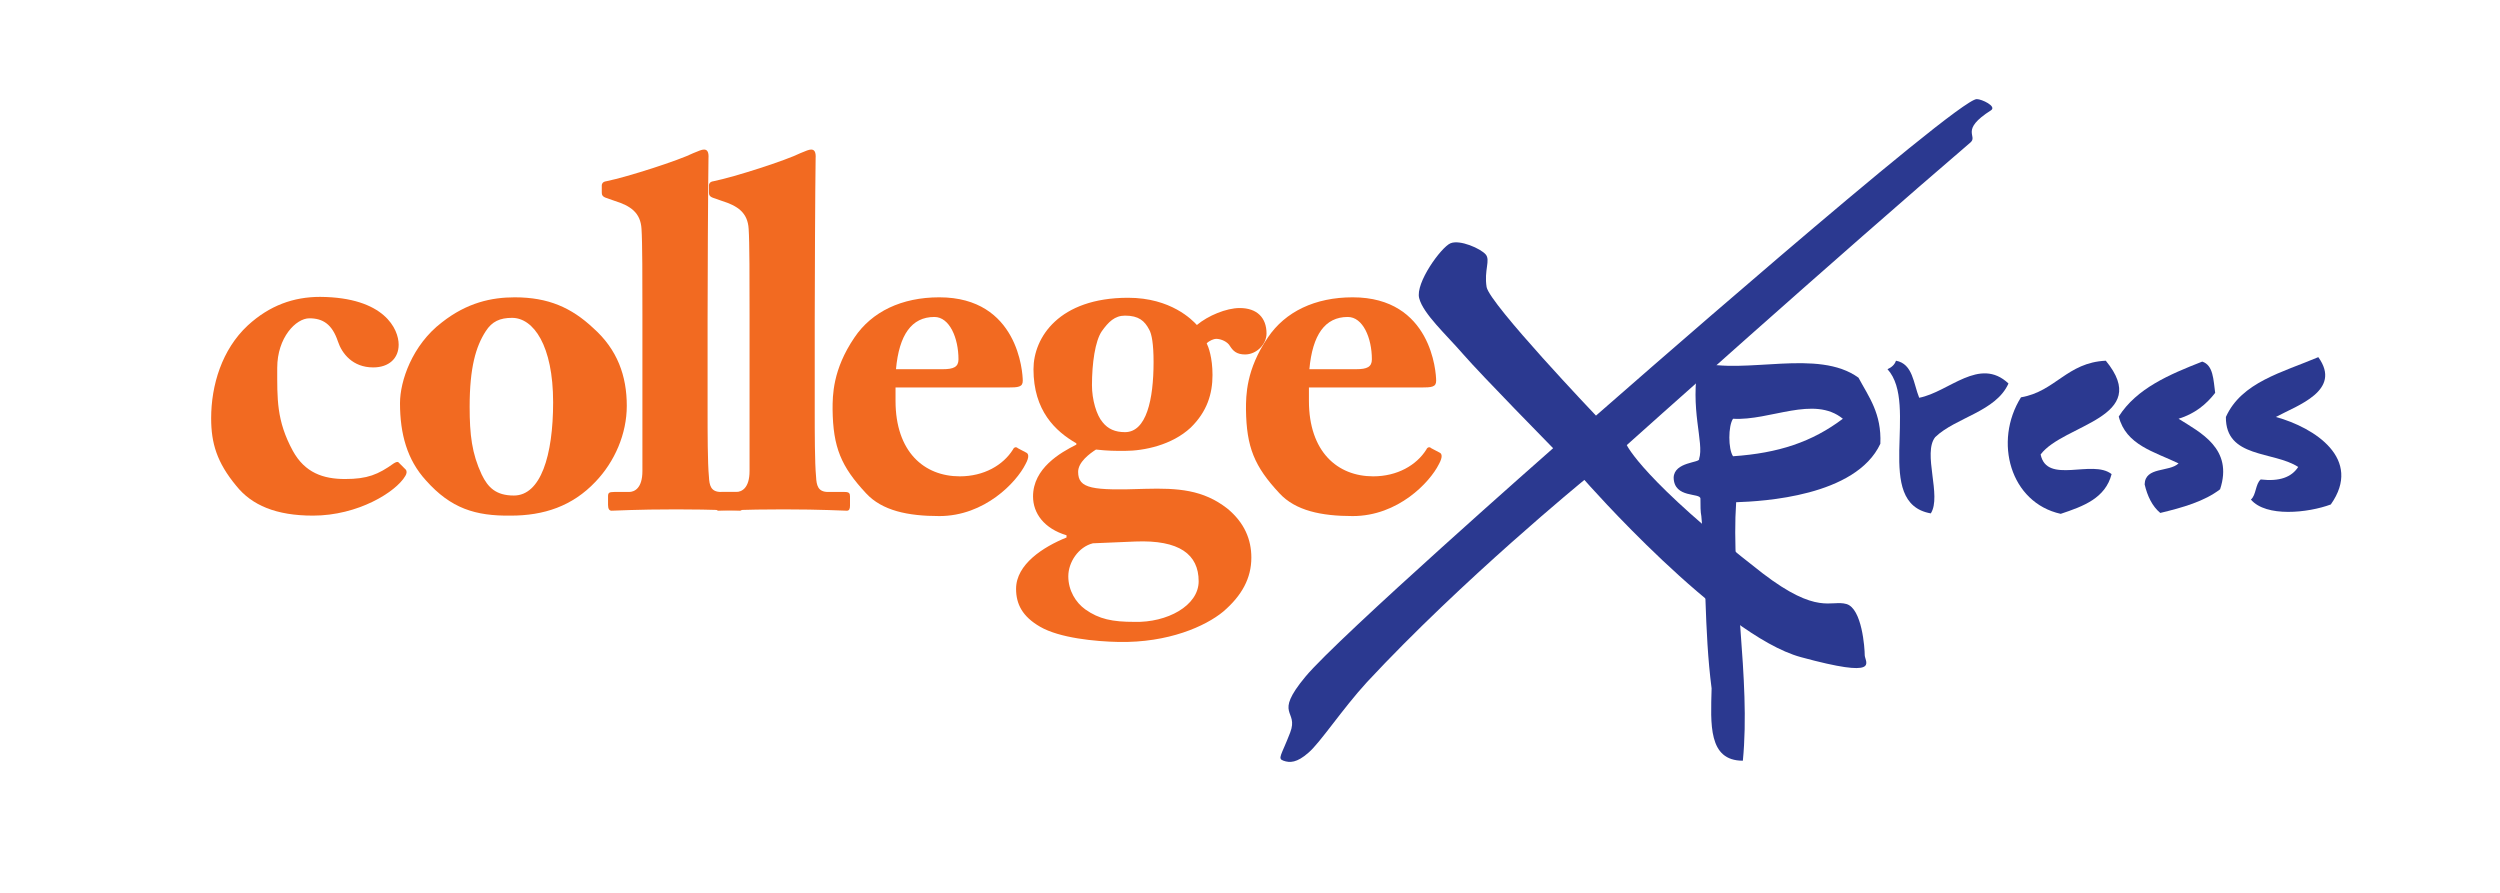 <?xml version="1.0" encoding="utf-8"?>
<!-- Generator: Adobe Illustrator 22.1.0, SVG Export Plug-In . SVG Version: 6.00 Build 0)  -->
<svg version="1.1" id="Layer_1" xmlns="http://www.w3.org/2000/svg" xmlns:xlink="http://www.w3.org/1999/xlink" x="0px" y="0px"
	 viewBox="0 0 560 200" style="enable-background:new 0 0 560 200;" xml:space="preserve">
<style type="text/css">
	.st0{fill:#F26A21;}
	.st1{fill:#2B3990;}
</style>
<g>
	<g>
		<path class="st0" d="M89.3,77.2c0,3.1-2.2,5.1-5.7,5.1c-4.6,0-7-3.1-7.9-5.8c-1.3-3.9-3.4-5.2-6.4-5.2s-7.2,4.3-7.2,11.1
			c0,6.9-0.2,11.8,3.5,18.6c2.7,4.9,6.8,6.3,11.7,6.3c5,0,7.4-1,10.9-3.5c0.5-0.3,0.9-0.5,1.2-0.1l1.5,1.5c0.3,0.4,0.2,0.9-0.1,1.4
			c-2.1,3.6-10.6,8.9-20.7,8.9c-8.2,0-13.7-2.3-17.2-6.7c-4.3-5.2-5.6-9.5-5.6-15.1c0-7.4,2.4-15.4,8.2-20.8
			c4.9-4.5,10.3-6.4,16.2-6.4C86.2,66.6,89.3,73.8,89.3,77.2z"/>
		<path class="st0" d="M95.4,107.6c-4.2-4.6-5.8-10.4-5.8-17.3c0-4.9,2.7-13,9.4-18.1c5.6-4.4,11.1-5.6,16.3-5.6
			c7.5,0,12.7,2.3,17.6,6.9c5.4,4.8,7.5,10.7,7.5,17.4c0,6.3-2.7,12.5-7,17c-5.2,5.5-11.6,7.6-19,7.6
			C106.5,115.6,101,113.9,95.4,107.6z M123.9,90.1c0-12.7-4.4-18.9-9.2-18.9c-2.7,0-4.5,0.8-5.9,3c-2.2,3.4-3.6,8.1-3.6,16.9
			c0,6.3,0.5,10.5,2.7,15.2c1.4,2.9,3.2,4.7,7.2,4.7C121.1,111,123.9,102.1,123.9,90.1z"/>
		<path class="st0" d="M158.5,92.2c0,4.4,0,11.5,0.3,14.6c0.1,1.9,0.4,3.4,2.7,3.4h3.7c1,0,1.2,0.3,1.2,1v2.1c0,0.7-0.2,1.1-0.7,1.1
			c-0.8,0-5.6-0.3-14.2-0.3c-9.2,0-13.6,0.3-14.5,0.3c-0.5,0-0.8-0.4-0.8-1.3v-1.9c0-0.8,0.2-1,1.4-1h3.3c1.2,0,3-0.8,3-4.7V70.7
			c0-7.8,0-16.6-0.2-19.4c-0.2-3.7-2.5-5.2-6-6.3l-2-0.7c-0.8-0.3-0.9-0.7-0.9-1.2v-1.6c0-0.3,0.2-0.8,1-0.9
			c4.9-1,16.3-4.7,19.5-6.3c1.2-0.5,1.9-0.8,2.4-0.8c0.7,0,1.1,0.5,1,2c-0.1,6-0.2,28.7-0.2,36.3V92.2z"/>
		<path class="st0" d="M182.5,92.2c0,4.4,0,11.5,0.3,14.6c0.1,1.9,0.4,3.4,2.7,3.4h3.7c1,0,1.2,0.3,1.2,1v2.1c0,0.7-0.2,1.1-0.7,1.1
			c-0.8,0-5.6-0.3-14.2-0.3c-9.2,0-13.5,0.3-14.5,0.3c-0.5,0-0.8-0.4-0.8-1.3v-1.9c0-0.8,0.2-1,1.4-1h3.3c1.2,0,3-0.8,3-4.7V70.7
			c0-7.8,0-16.6-0.2-19.4c-0.2-3.7-2.5-5.2-6-6.3l-2-0.7c-0.8-0.3-0.9-0.7-0.9-1.2v-1.6c0-0.3,0.2-0.8,1-0.9
			c4.9-1,16.3-4.7,19.5-6.3c1.2-0.5,1.9-0.8,2.4-0.8c0.7,0,1.1,0.5,1,2c-0.1,6-0.2,28.7-0.2,36.3V92.2z"/>
		<path class="st0" d="M200.6,86.8v3c0,11.4,6.4,16.9,14.4,16.9c5.4,0,9.7-2.5,11.9-6c0.2-0.5,0.7-0.7,1.1-0.3l1.9,1
			c0.4,0.2,0.8,0.8-0.2,2.6c-2,4-9.1,11.6-19.3,11.6c-7,0-12.8-1.2-16.4-5.1c-5.6-6-7.4-10.3-7.5-18.8c0-3.1,0-8.9,4.9-16.1
			c3.9-5.8,10.6-9,19-9c17.7,0,18.7,16.9,18.7,18.7c0,1.4-1,1.5-3.4,1.5H200.6z M211.2,82.7c2.4,0,3.5-0.5,3.5-2.2
			c0-4.8-2-9.5-5.4-9.5c-5.1,0-7.9,4-8.6,11.7H211.2z"/>
		<path class="st0" d="M233,140.4c-4-2.3-5.4-5.1-5.4-8.5c0-5.5,6.1-9.4,11.3-11.5v-0.5c-5-1.5-7.5-4.9-7.5-8.7
			c0-6.3,6.1-9.8,9.7-11.6v-0.3c-4.7-2.7-9.6-7.3-9.6-16.6c0-7.1,5.7-16,21.2-16c9.6,0,14.4,5,15.4,6.1c2.5-2.1,6.6-3.8,9.6-3.8
			c3.9,0,6,2.2,6,5.7c0,2.5-2.3,4.7-4.8,4.7c-1.9,0-2.7-0.8-3.4-1.9c-0.5-0.9-1.9-1.6-3.1-1.6c-0.5,0-1.5,0.4-2.1,1
			c0.4,0.8,1.3,3.2,1.3,7.1c0,4.2-1.2,8.2-4.9,11.8c-4.2,3.9-10.4,5.2-14.8,5.2c-2.2,0-3.7,0-6.4-0.3c-1.4,0.9-4,2.8-4,5
			c0,3.8,3.2,4.2,15,3.8c7.4-0.2,13,0.2,18.4,4.4c3.9,3.2,5.4,7,5.4,11c0,4.6-2.1,8.5-6.3,12.1c-4,3.3-12.3,7-23.4,6.8
			C245.3,143.7,237.3,142.9,233,140.4z M268.5,130.2c0-6-4.3-9.3-14.2-8.9l-9.5,0.4c-3.2,0.8-5.5,4.2-5.5,7.4s1.7,5.9,3.8,7.4
			c3.1,2.2,6.1,2.8,11,2.8C261.4,139.5,268.5,135.7,268.5,130.2z M246.8,74.2c-1.5,2.2-2.2,7.2-2.2,12.1c0,3.2,1,6.7,2.4,8.3
			c1.2,1.5,2.8,2.2,5,2.2c4.8,0,6.4-7.3,6.4-15.7c0-4-0.4-6.3-1-7.3c-1-1.9-2.3-3.1-5.4-3.1C249.7,70.7,248.3,72.1,246.8,74.2z"/>
		<path class="st0" d="M293.2,86.8v3c0,11.4,6.4,16.9,14.4,16.9c5.4,0,9.7-2.5,11.9-6c0.2-0.5,0.7-0.7,1.1-0.3l1.9,1
			c0.4,0.2,0.8,0.8-0.2,2.6c-2,4-9.1,11.6-19.3,11.6c-7,0-12.8-1.2-16.4-5.1c-5.6-6-7.4-10.3-7.5-18.8c0-3.1,0-8.9,4.9-16.1
			c3.9-5.8,10.6-9,19-9c17.7,0,18.7,16.9,18.7,18.7c0,1.4-1,1.5-3.4,1.5H293.2z M303.8,82.7c2.4,0,3.5-0.5,3.5-2.2
			c0-4.8-2-9.5-5.4-9.5c-5.1,0-7.9,4-8.6,11.7H303.8z"/>
	</g>
</g>
<g>
	<g>
		<path class="st1" d="M429.9,89.1c6.7-1.3,13.5-9.3,20-3.2c-2.8,6.3-11.8,7.6-16.4,12c-2.9,3.6,1.5,13.2-1,17.1
			c-13.1-2.3-2.5-24.4-9.7-32.3c0.9-0.4,1.6-1,1.9-1.9C428.5,81.5,428.6,85.9,429.9,89.1z"/>
	</g>
	<g>
		<path class="st1" d="M416.3,84.6c2.3,4.3,5.2,8,4.9,14.8c-5.5,11.8-26.4,12.9-32.3,13.1c-1.2,17.6,3.3,39.6,1.5,57.9
			c-7.8,0-7.2-8.2-7-16.2c-1.7-13-1.2-26.9-2.3-38.6c-0.2-0.9-0.2-2.4-0.2-3.9c0-1.4-5.9,0-6-4.7c0.1-3.6,6-3.3,5.7-4.2
			c1.2-3.7-2.2-11.2-0.1-21.7C391.1,84,407.2,78,416.3,84.6z M388.2,93.8c-1.1,1.6-1.1,6.8,0,8.4c10.2-0.7,17.7-3.2,24.6-8.4
			C406.3,88.5,396.5,94.3,388.2,93.8z"/>
	</g>
	<g>
		<path class="st1" d="M493.3,81c2.5,0.8,2.5,4.1,2.9,7c-2,2.6-4.6,4.7-8.2,5.8c4.9,3.1,12.3,6.7,9.3,15.8
			c-3.5,2.7-8.4,4.1-13.4,5.3c-1.8-1.5-2.9-3.8-3.5-6.4c0.1-4,5.5-2.7,7.6-4.7c-5.4-2.6-11.8-4.1-13.4-10.5
			C478.6,87,485.9,83.9,493.3,81z"/>
	</g>
	<g>
		<path class="st1" d="M519.3,80c5.4,7.5-4.7,10.8-9.5,13.4c8.7,2.4,19.5,9.4,12.3,19.6c-5.1,1.9-14.5,2.9-17.9-1.1
			c1.2-1,1-3.5,2.2-4.5c4.2,0.5,6.9-0.5,8.4-2.8c-5.5-3.6-16.3-1.9-16.2-11.2C502.1,85.6,511.3,83.4,519.3,80z"/>
	</g>
	<g>
		<path class="st1" d="M471.7,80.8c10.5,12.8-9.5,14.2-14.6,21c1.4,6.8,11.6,1,15.9,4.4c-1.4,5.4-6.3,7.2-11.4,8.9
			c-11.3-2.5-15.1-16.2-8.9-26.1C460.4,87.7,463,81.2,471.7,80.8z"/>
	</g>
	<g>
		<path class="st1" d="M354.9,107.5c0,0,30.5,34.8,48.5,39.7s14.4,1.2,14.3-0.4c0-1.6-0.6-10.5-4.1-11.5s-6.4,2.6-18.8-6.9
			c-26.9-20.9-30.4-28.7-30.4-28.7s47.9-42.9,77-67.8c1.7-1.5-2.5-2.7,4.6-7.2c1.3-0.9-2.1-2.5-3.2-2.5
			c-4.4-0.1-85.3,70.9-85.3,70.9s-23.8-25-24.5-28.8c-0.6-3.8,0.9-6-0.2-7.3s-5.8-3.4-7.9-2.5s-7.9,8.9-7,12.3
			c0.9,3.5,6,8.1,9.9,12.6s20.1,21,20.1,21s-48.2,42.4-55.5,51.2s-1.4,7.3-3.4,12.5s-2.9,5.8-1.5,6.3s3,0.5,5.6-1.8
			c2.6-2.2,7.6-9.8,13.1-15.8C327.6,129.8,354.9,107.5,354.9,107.5z"/>
	</g>
</g>
</svg>
